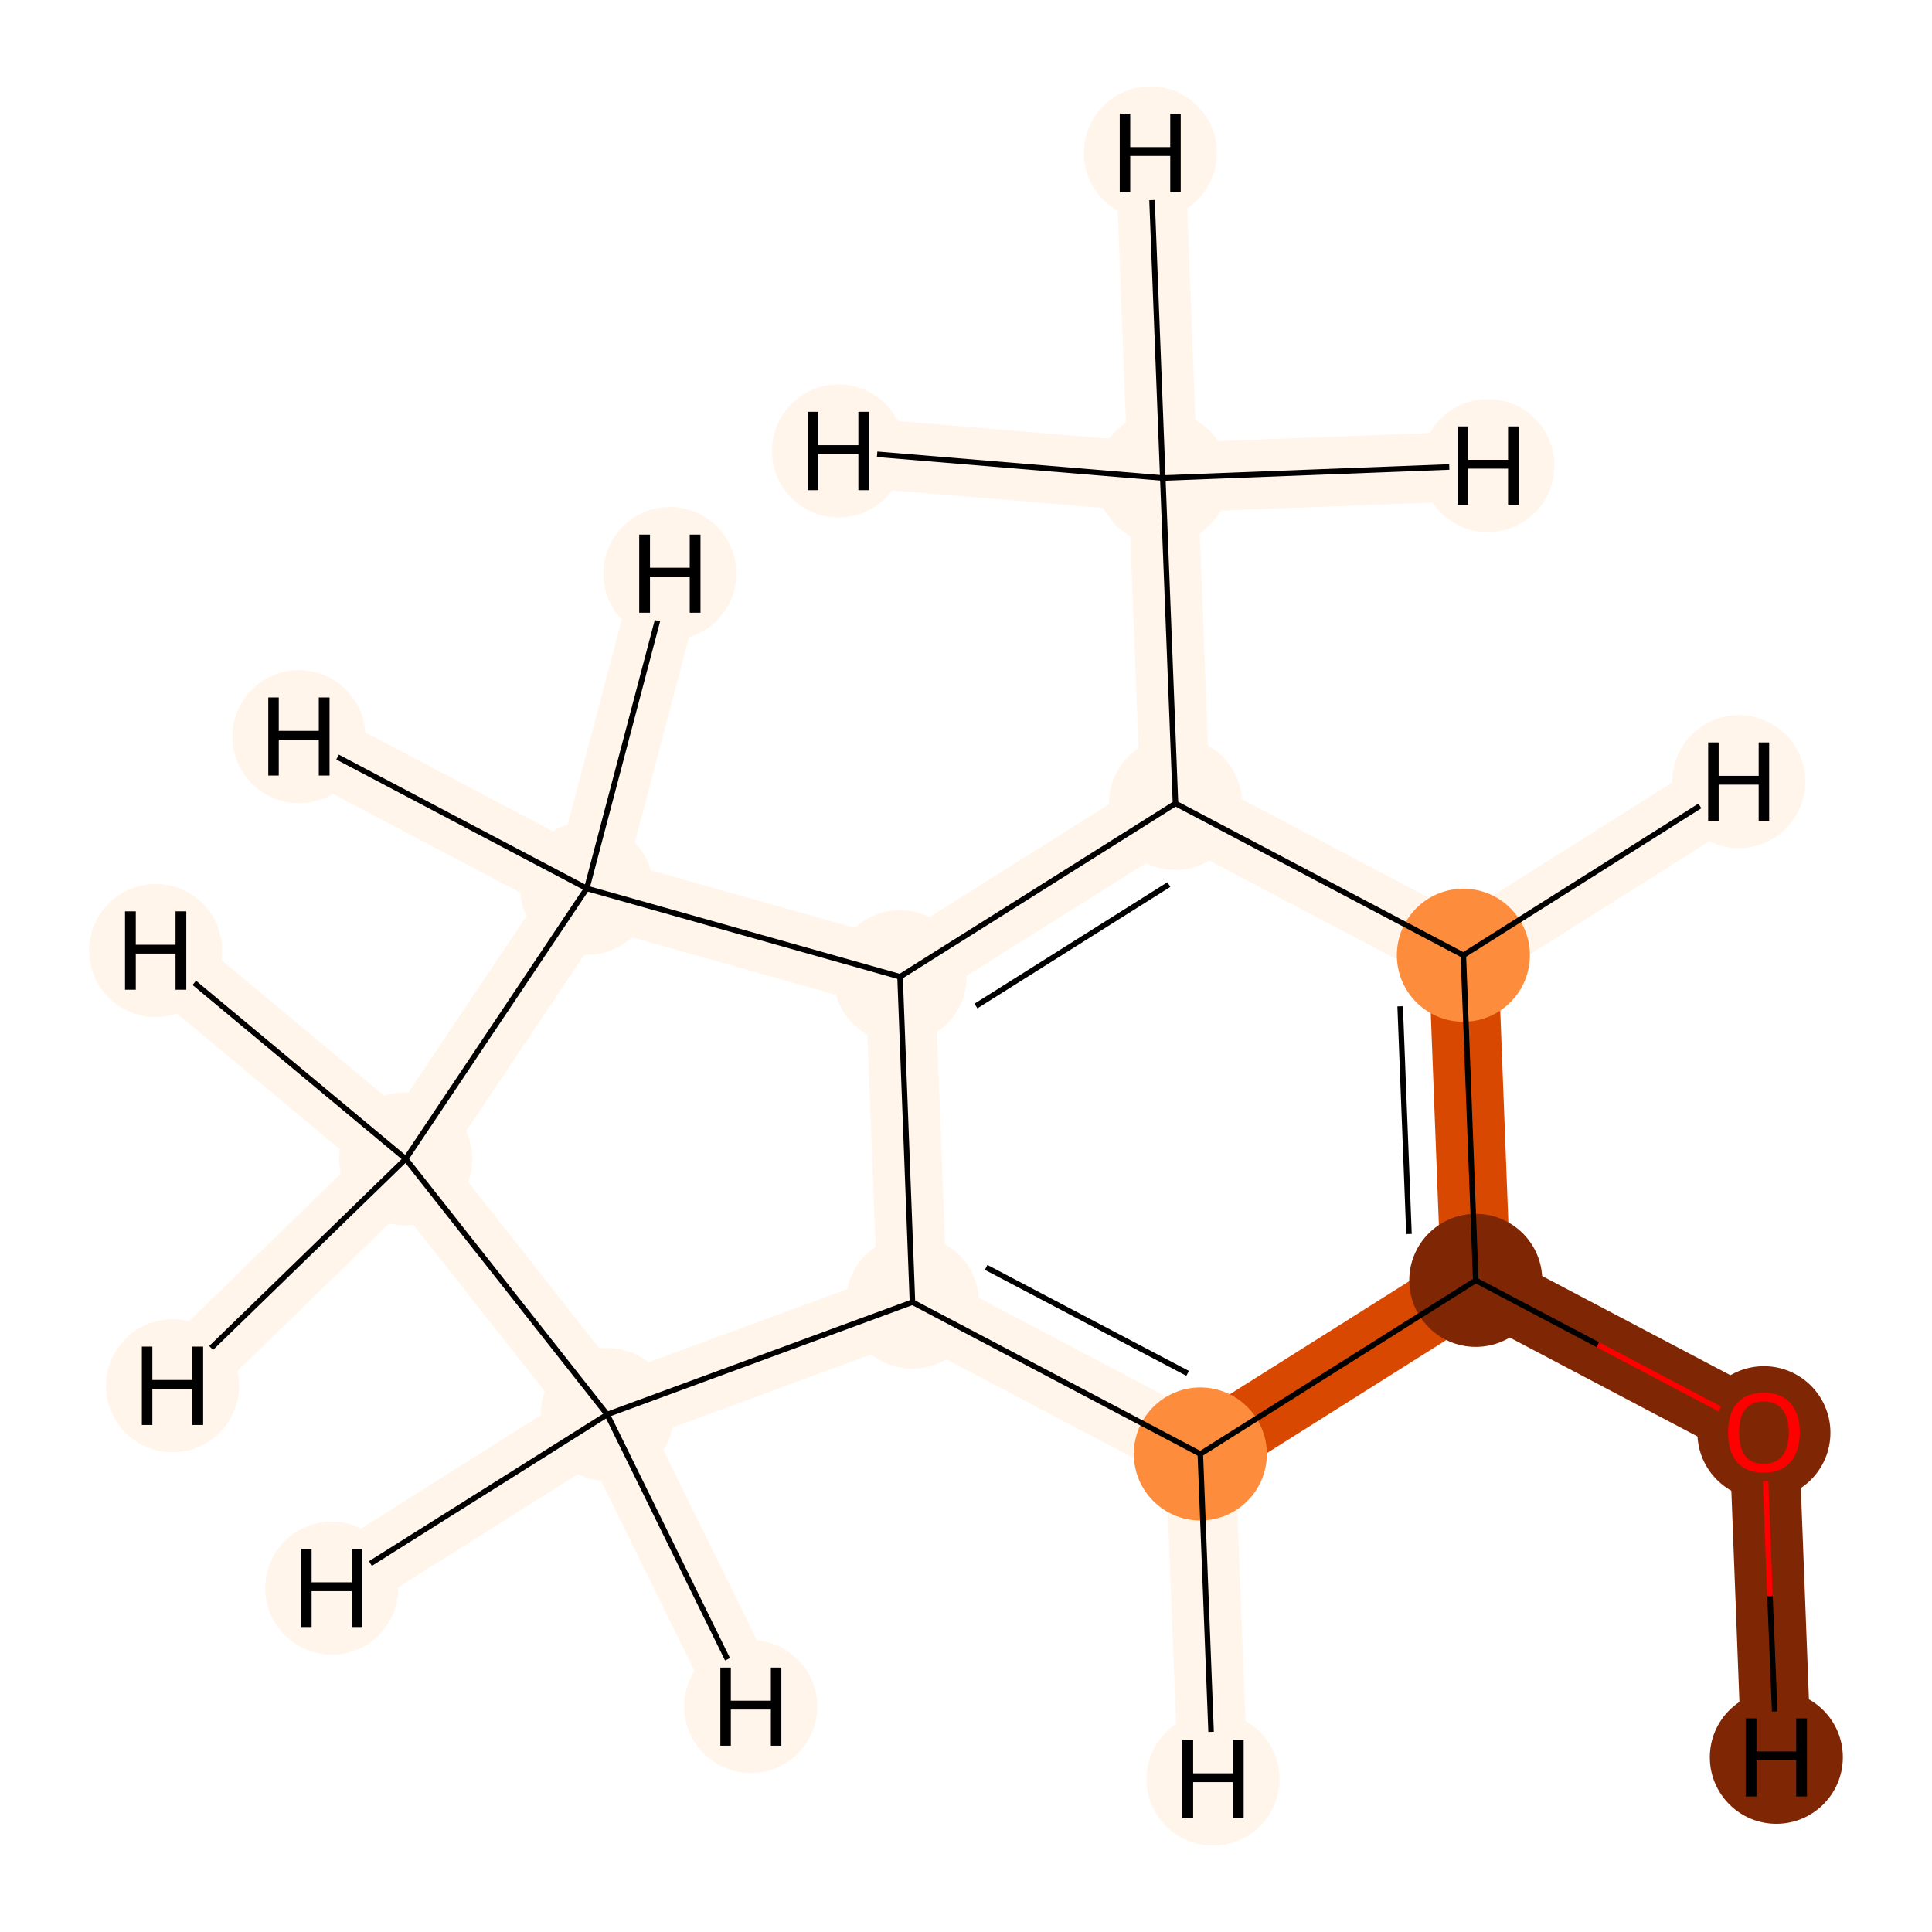 <?xml version='1.0' encoding='iso-8859-1'?>
<svg version='1.1' baseProfile='full'
              xmlns='http://www.w3.org/2000/svg'
                      xmlns:rdkit='http://www.rdkit.org/xml'
                      xmlns:xlink='http://www.w3.org/1999/xlink'
                  xml:space='preserve'
width='700px' height='700px' viewBox='0 0 700 700'>
<!-- END OF HEADER -->
<rect style='opacity:1.0;fill:#FFFFFF;stroke:none' width='700.0' height='700.0' x='0.0' y='0.0'> </rect>
<path d='M 639.1,518.9 L 534.7,463.9' style='fill:none;fill-rule:evenodd;stroke:#7F2704;stroke-width:25.2px;stroke-linecap:butt;stroke-linejoin:miter;stroke-opacity:1' />
<path d='M 639.1,518.9 L 643.6,636.7' style='fill:none;fill-rule:evenodd;stroke:#7F2704;stroke-width:25.2px;stroke-linecap:butt;stroke-linejoin:miter;stroke-opacity:1' />
<path d='M 534.7,463.9 L 530.2,346.1' style='fill:none;fill-rule:evenodd;stroke:#D94801;stroke-width:25.2px;stroke-linecap:butt;stroke-linejoin:miter;stroke-opacity:1' />
<path d='M 534.7,463.9 L 434.9,526.8' style='fill:none;fill-rule:evenodd;stroke:#D94801;stroke-width:25.2px;stroke-linecap:butt;stroke-linejoin:miter;stroke-opacity:1' />
<path d='M 530.2,346.1 L 425.9,291.1' style='fill:none;fill-rule:evenodd;stroke:#FFF5EB;stroke-width:25.2px;stroke-linecap:butt;stroke-linejoin:miter;stroke-opacity:1' />
<path d='M 530.2,346.1 L 630.0,283.2' style='fill:none;fill-rule:evenodd;stroke:#FFF5EB;stroke-width:25.2px;stroke-linecap:butt;stroke-linejoin:miter;stroke-opacity:1' />
<path d='M 425.9,291.1 L 421.3,173.2' style='fill:none;fill-rule:evenodd;stroke:#FFF5EB;stroke-width:25.2px;stroke-linecap:butt;stroke-linejoin:miter;stroke-opacity:1' />
<path d='M 425.9,291.1 L 326.1,353.9' style='fill:none;fill-rule:evenodd;stroke:#FFF5EB;stroke-width:25.2px;stroke-linecap:butt;stroke-linejoin:miter;stroke-opacity:1' />
<path d='M 421.3,173.2 L 416.8,55.4' style='fill:none;fill-rule:evenodd;stroke:#FFF5EB;stroke-width:25.2px;stroke-linecap:butt;stroke-linejoin:miter;stroke-opacity:1' />
<path d='M 421.3,173.2 L 303.8,163.4' style='fill:none;fill-rule:evenodd;stroke:#FFF5EB;stroke-width:25.2px;stroke-linecap:butt;stroke-linejoin:miter;stroke-opacity:1' />
<path d='M 421.3,173.2 L 539.1,168.7' style='fill:none;fill-rule:evenodd;stroke:#FFF5EB;stroke-width:25.2px;stroke-linecap:butt;stroke-linejoin:miter;stroke-opacity:1' />
<path d='M 326.1,353.9 L 330.6,471.8' style='fill:none;fill-rule:evenodd;stroke:#FFF5EB;stroke-width:25.2px;stroke-linecap:butt;stroke-linejoin:miter;stroke-opacity:1' />
<path d='M 326.1,353.9 L 212.6,321.9' style='fill:none;fill-rule:evenodd;stroke:#FFF5EB;stroke-width:25.2px;stroke-linecap:butt;stroke-linejoin:miter;stroke-opacity:1' />
<path d='M 330.6,471.8 L 434.9,526.8' style='fill:none;fill-rule:evenodd;stroke:#FFF5EB;stroke-width:25.2px;stroke-linecap:butt;stroke-linejoin:miter;stroke-opacity:1' />
<path d='M 330.6,471.8 L 220.0,512.5' style='fill:none;fill-rule:evenodd;stroke:#FFF5EB;stroke-width:25.2px;stroke-linecap:butt;stroke-linejoin:miter;stroke-opacity:1' />
<path d='M 434.9,526.8 L 439.5,644.6' style='fill:none;fill-rule:evenodd;stroke:#FFF5EB;stroke-width:25.2px;stroke-linecap:butt;stroke-linejoin:miter;stroke-opacity:1' />
<path d='M 220.0,512.5 L 147.0,419.9' style='fill:none;fill-rule:evenodd;stroke:#FFF5EB;stroke-width:25.2px;stroke-linecap:butt;stroke-linejoin:miter;stroke-opacity:1' />
<path d='M 220.0,512.5 L 272.0,618.3' style='fill:none;fill-rule:evenodd;stroke:#FFF5EB;stroke-width:25.2px;stroke-linecap:butt;stroke-linejoin:miter;stroke-opacity:1' />
<path d='M 220.0,512.5 L 120.2,575.4' style='fill:none;fill-rule:evenodd;stroke:#FFF5EB;stroke-width:25.2px;stroke-linecap:butt;stroke-linejoin:miter;stroke-opacity:1' />
<path d='M 147.0,419.9 L 212.6,321.9' style='fill:none;fill-rule:evenodd;stroke:#FFF5EB;stroke-width:25.2px;stroke-linecap:butt;stroke-linejoin:miter;stroke-opacity:1' />
<path d='M 147.0,419.9 L 62.5,502.1' style='fill:none;fill-rule:evenodd;stroke:#FFF5EB;stroke-width:25.2px;stroke-linecap:butt;stroke-linejoin:miter;stroke-opacity:1' />
<path d='M 147.0,419.9 L 56.4,344.4' style='fill:none;fill-rule:evenodd;stroke:#FFF5EB;stroke-width:25.2px;stroke-linecap:butt;stroke-linejoin:miter;stroke-opacity:1' />
<path d='M 212.6,321.9 L 108.3,266.9' style='fill:none;fill-rule:evenodd;stroke:#FFF5EB;stroke-width:25.2px;stroke-linecap:butt;stroke-linejoin:miter;stroke-opacity:1' />
<path d='M 212.6,321.9 L 242.7,207.8' style='fill:none;fill-rule:evenodd;stroke:#FFF5EB;stroke-width:25.2px;stroke-linecap:butt;stroke-linejoin:miter;stroke-opacity:1' />
<ellipse cx='639.1' cy='519.1' rx='23.6' ry='23.6'  style='fill:#7F2704;fill-rule:evenodd;stroke:#7F2704;stroke-width:1.0px;stroke-linecap:butt;stroke-linejoin:miter;stroke-opacity:1' />
<ellipse cx='534.7' cy='463.9' rx='23.6' ry='23.6'  style='fill:#7F2704;fill-rule:evenodd;stroke:#7F2704;stroke-width:1.0px;stroke-linecap:butt;stroke-linejoin:miter;stroke-opacity:1' />
<ellipse cx='530.2' cy='346.1' rx='23.6' ry='23.6'  style='fill:#FD8D3C;fill-rule:evenodd;stroke:#FD8D3C;stroke-width:1.0px;stroke-linecap:butt;stroke-linejoin:miter;stroke-opacity:1' />
<ellipse cx='425.9' cy='291.1' rx='23.6' ry='23.6'  style='fill:#FFF5EB;fill-rule:evenodd;stroke:#FFF5EB;stroke-width:1.0px;stroke-linecap:butt;stroke-linejoin:miter;stroke-opacity:1' />
<ellipse cx='421.3' cy='173.2' rx='23.6' ry='23.6'  style='fill:#FFF5EB;fill-rule:evenodd;stroke:#FFF5EB;stroke-width:1.0px;stroke-linecap:butt;stroke-linejoin:miter;stroke-opacity:1' />
<ellipse cx='326.1' cy='353.9' rx='23.6' ry='23.6'  style='fill:#FFF5EB;fill-rule:evenodd;stroke:#FFF5EB;stroke-width:1.0px;stroke-linecap:butt;stroke-linejoin:miter;stroke-opacity:1' />
<ellipse cx='330.6' cy='471.8' rx='23.6' ry='23.6'  style='fill:#FFF5EB;fill-rule:evenodd;stroke:#FFF5EB;stroke-width:1.0px;stroke-linecap:butt;stroke-linejoin:miter;stroke-opacity:1' />
<ellipse cx='434.9' cy='526.8' rx='23.6' ry='23.6'  style='fill:#FD8D3C;fill-rule:evenodd;stroke:#FD8D3C;stroke-width:1.0px;stroke-linecap:butt;stroke-linejoin:miter;stroke-opacity:1' />
<ellipse cx='220.0' cy='512.5' rx='23.6' ry='23.6'  style='fill:#FFF5EB;fill-rule:evenodd;stroke:#FFF5EB;stroke-width:1.0px;stroke-linecap:butt;stroke-linejoin:miter;stroke-opacity:1' />
<ellipse cx='147.0' cy='419.9' rx='23.6' ry='23.6'  style='fill:#FFF5EB;fill-rule:evenodd;stroke:#FFF5EB;stroke-width:1.0px;stroke-linecap:butt;stroke-linejoin:miter;stroke-opacity:1' />
<ellipse cx='212.6' cy='321.9' rx='23.6' ry='23.6'  style='fill:#FFF5EB;fill-rule:evenodd;stroke:#FFF5EB;stroke-width:1.0px;stroke-linecap:butt;stroke-linejoin:miter;stroke-opacity:1' />
<ellipse cx='643.6' cy='636.7' rx='23.6' ry='23.6'  style='fill:#7F2704;fill-rule:evenodd;stroke:#7F2704;stroke-width:1.0px;stroke-linecap:butt;stroke-linejoin:miter;stroke-opacity:1' />
<ellipse cx='630.0' cy='283.2' rx='23.6' ry='23.6'  style='fill:#FFF5EB;fill-rule:evenodd;stroke:#FFF5EB;stroke-width:1.0px;stroke-linecap:butt;stroke-linejoin:miter;stroke-opacity:1' />
<ellipse cx='416.8' cy='55.4' rx='23.6' ry='23.6'  style='fill:#FFF5EB;fill-rule:evenodd;stroke:#FFF5EB;stroke-width:1.0px;stroke-linecap:butt;stroke-linejoin:miter;stroke-opacity:1' />
<ellipse cx='303.8' cy='163.4' rx='23.6' ry='23.6'  style='fill:#FFF5EB;fill-rule:evenodd;stroke:#FFF5EB;stroke-width:1.0px;stroke-linecap:butt;stroke-linejoin:miter;stroke-opacity:1' />
<ellipse cx='539.1' cy='168.7' rx='23.6' ry='23.6'  style='fill:#FFF5EB;fill-rule:evenodd;stroke:#FFF5EB;stroke-width:1.0px;stroke-linecap:butt;stroke-linejoin:miter;stroke-opacity:1' />
<ellipse cx='439.5' cy='644.6' rx='23.6' ry='23.6'  style='fill:#FFF5EB;fill-rule:evenodd;stroke:#FFF5EB;stroke-width:1.0px;stroke-linecap:butt;stroke-linejoin:miter;stroke-opacity:1' />
<ellipse cx='272.0' cy='618.3' rx='23.6' ry='23.6'  style='fill:#FFF5EB;fill-rule:evenodd;stroke:#FFF5EB;stroke-width:1.0px;stroke-linecap:butt;stroke-linejoin:miter;stroke-opacity:1' />
<ellipse cx='120.2' cy='575.4' rx='23.6' ry='23.6'  style='fill:#FFF5EB;fill-rule:evenodd;stroke:#FFF5EB;stroke-width:1.0px;stroke-linecap:butt;stroke-linejoin:miter;stroke-opacity:1' />
<ellipse cx='62.5' cy='502.1' rx='23.6' ry='23.6'  style='fill:#FFF5EB;fill-rule:evenodd;stroke:#FFF5EB;stroke-width:1.0px;stroke-linecap:butt;stroke-linejoin:miter;stroke-opacity:1' />
<ellipse cx='56.4' cy='344.4' rx='23.6' ry='23.6'  style='fill:#FFF5EB;fill-rule:evenodd;stroke:#FFF5EB;stroke-width:1.0px;stroke-linecap:butt;stroke-linejoin:miter;stroke-opacity:1' />
<ellipse cx='108.3' cy='266.9' rx='23.6' ry='23.6'  style='fill:#FFF5EB;fill-rule:evenodd;stroke:#FFF5EB;stroke-width:1.0px;stroke-linecap:butt;stroke-linejoin:miter;stroke-opacity:1' />
<ellipse cx='242.7' cy='207.8' rx='23.6' ry='23.6'  style='fill:#FFF5EB;fill-rule:evenodd;stroke:#FFF5EB;stroke-width:1.0px;stroke-linecap:butt;stroke-linejoin:miter;stroke-opacity:1' />
<path class='bond-0 atom-0 atom-1' d='M 623.1,510.5 L 578.9,487.2' style='fill:none;fill-rule:evenodd;stroke:#FF0000;stroke-width:2.0px;stroke-linecap:butt;stroke-linejoin:miter;stroke-opacity:1' />
<path class='bond-0 atom-0 atom-1' d='M 578.9,487.2 L 534.7,463.9' style='fill:none;fill-rule:evenodd;stroke:#000000;stroke-width:2.0px;stroke-linecap:butt;stroke-linejoin:miter;stroke-opacity:1' />
<path class='bond-12 atom-0 atom-11' d='M 639.7,536.6 L 641.3,578.3' style='fill:none;fill-rule:evenodd;stroke:#FF0000;stroke-width:2.0px;stroke-linecap:butt;stroke-linejoin:miter;stroke-opacity:1' />
<path class='bond-12 atom-0 atom-11' d='M 641.3,578.3 L 643.0,620.1' style='fill:none;fill-rule:evenodd;stroke:#000000;stroke-width:2.0px;stroke-linecap:butt;stroke-linejoin:miter;stroke-opacity:1' />
<path class='bond-1 atom-1 atom-2' d='M 534.7,463.9 L 530.2,346.1' style='fill:none;fill-rule:evenodd;stroke:#000000;stroke-width:2.0px;stroke-linecap:butt;stroke-linejoin:miter;stroke-opacity:1' />
<path class='bond-1 atom-1 atom-2' d='M 510.5,447.1 L 507.3,364.6' style='fill:none;fill-rule:evenodd;stroke:#000000;stroke-width:2.0px;stroke-linecap:butt;stroke-linejoin:miter;stroke-opacity:1' />
<path class='bond-10 atom-7 atom-1' d='M 434.9,526.8 L 534.7,463.9' style='fill:none;fill-rule:evenodd;stroke:#000000;stroke-width:2.0px;stroke-linecap:butt;stroke-linejoin:miter;stroke-opacity:1' />
<path class='bond-2 atom-2 atom-3' d='M 530.2,346.1 L 425.9,291.1' style='fill:none;fill-rule:evenodd;stroke:#000000;stroke-width:2.0px;stroke-linecap:butt;stroke-linejoin:miter;stroke-opacity:1' />
<path class='bond-13 atom-2 atom-12' d='M 530.2,346.1 L 615.9,292.0' style='fill:none;fill-rule:evenodd;stroke:#000000;stroke-width:2.0px;stroke-linecap:butt;stroke-linejoin:miter;stroke-opacity:1' />
<path class='bond-3 atom-3 atom-4' d='M 425.9,291.1 L 421.3,173.2' style='fill:none;fill-rule:evenodd;stroke:#000000;stroke-width:2.0px;stroke-linecap:butt;stroke-linejoin:miter;stroke-opacity:1' />
<path class='bond-4 atom-3 atom-5' d='M 425.9,291.1 L 326.1,353.9' style='fill:none;fill-rule:evenodd;stroke:#000000;stroke-width:2.0px;stroke-linecap:butt;stroke-linejoin:miter;stroke-opacity:1' />
<path class='bond-4 atom-3 atom-5' d='M 423.5,320.5 L 353.6,364.5' style='fill:none;fill-rule:evenodd;stroke:#000000;stroke-width:2.0px;stroke-linecap:butt;stroke-linejoin:miter;stroke-opacity:1' />
<path class='bond-14 atom-4 atom-13' d='M 421.3,173.2 L 417.4,72.5' style='fill:none;fill-rule:evenodd;stroke:#000000;stroke-width:2.0px;stroke-linecap:butt;stroke-linejoin:miter;stroke-opacity:1' />
<path class='bond-15 atom-4 atom-14' d='M 421.3,173.2 L 317.8,164.6' style='fill:none;fill-rule:evenodd;stroke:#000000;stroke-width:2.0px;stroke-linecap:butt;stroke-linejoin:miter;stroke-opacity:1' />
<path class='bond-16 atom-4 atom-15' d='M 421.3,173.2 L 525.1,169.2' style='fill:none;fill-rule:evenodd;stroke:#000000;stroke-width:2.0px;stroke-linecap:butt;stroke-linejoin:miter;stroke-opacity:1' />
<path class='bond-5 atom-5 atom-6' d='M 326.1,353.9 L 330.6,471.8' style='fill:none;fill-rule:evenodd;stroke:#000000;stroke-width:2.0px;stroke-linecap:butt;stroke-linejoin:miter;stroke-opacity:1' />
<path class='bond-11 atom-10 atom-5' d='M 212.6,321.9 L 326.1,353.9' style='fill:none;fill-rule:evenodd;stroke:#000000;stroke-width:2.0px;stroke-linecap:butt;stroke-linejoin:miter;stroke-opacity:1' />
<path class='bond-6 atom-6 atom-7' d='M 330.6,471.8 L 434.9,526.8' style='fill:none;fill-rule:evenodd;stroke:#000000;stroke-width:2.0px;stroke-linecap:butt;stroke-linejoin:miter;stroke-opacity:1' />
<path class='bond-6 atom-6 atom-7' d='M 357.3,459.2 L 430.3,497.6' style='fill:none;fill-rule:evenodd;stroke:#000000;stroke-width:2.0px;stroke-linecap:butt;stroke-linejoin:miter;stroke-opacity:1' />
<path class='bond-7 atom-6 atom-8' d='M 330.6,471.8 L 220.0,512.5' style='fill:none;fill-rule:evenodd;stroke:#000000;stroke-width:2.0px;stroke-linecap:butt;stroke-linejoin:miter;stroke-opacity:1' />
<path class='bond-17 atom-7 atom-16' d='M 434.9,526.8 L 438.8,627.5' style='fill:none;fill-rule:evenodd;stroke:#000000;stroke-width:2.0px;stroke-linecap:butt;stroke-linejoin:miter;stroke-opacity:1' />
<path class='bond-8 atom-8 atom-9' d='M 220.0,512.5 L 147.0,419.9' style='fill:none;fill-rule:evenodd;stroke:#000000;stroke-width:2.0px;stroke-linecap:butt;stroke-linejoin:miter;stroke-opacity:1' />
<path class='bond-18 atom-8 atom-17' d='M 220.0,512.5 L 263.6,601.2' style='fill:none;fill-rule:evenodd;stroke:#000000;stroke-width:2.0px;stroke-linecap:butt;stroke-linejoin:miter;stroke-opacity:1' />
<path class='bond-19 atom-8 atom-18' d='M 220.0,512.5 L 134.2,566.5' style='fill:none;fill-rule:evenodd;stroke:#000000;stroke-width:2.0px;stroke-linecap:butt;stroke-linejoin:miter;stroke-opacity:1' />
<path class='bond-9 atom-9 atom-10' d='M 147.0,419.9 L 212.6,321.9' style='fill:none;fill-rule:evenodd;stroke:#000000;stroke-width:2.0px;stroke-linecap:butt;stroke-linejoin:miter;stroke-opacity:1' />
<path class='bond-20 atom-9 atom-19' d='M 147.0,419.9 L 76.5,488.4' style='fill:none;fill-rule:evenodd;stroke:#000000;stroke-width:2.0px;stroke-linecap:butt;stroke-linejoin:miter;stroke-opacity:1' />
<path class='bond-21 atom-9 atom-20' d='M 147.0,419.9 L 70.4,356.1' style='fill:none;fill-rule:evenodd;stroke:#000000;stroke-width:2.0px;stroke-linecap:butt;stroke-linejoin:miter;stroke-opacity:1' />
<path class='bond-22 atom-10 atom-21' d='M 212.6,321.9 L 122.3,274.3' style='fill:none;fill-rule:evenodd;stroke:#000000;stroke-width:2.0px;stroke-linecap:butt;stroke-linejoin:miter;stroke-opacity:1' />
<path class='bond-23 atom-10 atom-22' d='M 212.6,321.9 L 238.2,224.9' style='fill:none;fill-rule:evenodd;stroke:#000000;stroke-width:2.0px;stroke-linecap:butt;stroke-linejoin:miter;stroke-opacity:1' />
<path  class='atom-0' d='M 626.1 519.0
Q 626.1 512.2, 629.4 508.4
Q 632.8 504.6, 639.1 504.6
Q 645.3 504.6, 648.7 508.4
Q 652.1 512.2, 652.1 519.0
Q 652.1 525.8, 648.7 529.8
Q 645.3 533.6, 639.1 533.6
Q 632.8 533.6, 629.4 529.8
Q 626.1 525.9, 626.1 519.0
M 639.1 530.4
Q 643.4 530.4, 645.7 527.6
Q 648.1 524.6, 648.1 519.0
Q 648.1 513.4, 645.7 510.6
Q 643.4 507.8, 639.1 507.8
Q 634.7 507.8, 632.4 510.6
Q 630.1 513.4, 630.1 519.0
Q 630.1 524.7, 632.4 527.6
Q 634.7 530.4, 639.1 530.4
' fill='#FF0000'/>
<path  class='atom-11' d='M 632.5 622.6
L 636.4 622.6
L 636.4 634.6
L 650.8 634.6
L 650.8 622.6
L 654.7 622.6
L 654.7 650.9
L 650.8 650.9
L 650.8 637.8
L 636.4 637.8
L 636.4 650.9
L 632.5 650.9
L 632.5 622.6
' fill='#000000'/>
<path  class='atom-12' d='M 618.9 269.0
L 622.7 269.0
L 622.7 281.1
L 637.2 281.1
L 637.2 269.0
L 641.0 269.0
L 641.0 297.4
L 637.2 297.4
L 637.2 284.3
L 622.7 284.3
L 622.7 297.4
L 618.9 297.4
L 618.9 269.0
' fill='#000000'/>
<path  class='atom-13' d='M 405.7 41.2
L 409.5 41.2
L 409.5 53.3
L 424.0 53.3
L 424.0 41.2
L 427.8 41.2
L 427.8 69.6
L 424.0 69.6
L 424.0 56.5
L 409.5 56.5
L 409.5 69.6
L 405.7 69.6
L 405.7 41.2
' fill='#000000'/>
<path  class='atom-14' d='M 292.7 149.2
L 296.5 149.2
L 296.5 161.3
L 311.0 161.3
L 311.0 149.2
L 314.9 149.2
L 314.9 177.6
L 311.0 177.6
L 311.0 164.5
L 296.5 164.5
L 296.5 177.6
L 292.7 177.6
L 292.7 149.2
' fill='#000000'/>
<path  class='atom-15' d='M 528.1 154.5
L 531.9 154.5
L 531.9 166.6
L 546.4 166.6
L 546.4 154.5
L 550.2 154.5
L 550.2 182.9
L 546.4 182.9
L 546.4 169.8
L 531.9 169.8
L 531.9 182.9
L 528.1 182.9
L 528.1 154.5
' fill='#000000'/>
<path  class='atom-16' d='M 428.4 630.4
L 432.3 630.4
L 432.3 642.5
L 446.7 642.5
L 446.7 630.4
L 450.6 630.4
L 450.6 658.8
L 446.7 658.8
L 446.7 645.7
L 432.3 645.7
L 432.3 658.8
L 428.4 658.8
L 428.4 630.4
' fill='#000000'/>
<path  class='atom-17' d='M 261.0 604.2
L 264.8 604.2
L 264.8 616.2
L 279.3 616.2
L 279.3 604.2
L 283.1 604.2
L 283.1 632.5
L 279.3 632.5
L 279.3 619.4
L 264.8 619.4
L 264.8 632.5
L 261.0 632.5
L 261.0 604.2
' fill='#000000'/>
<path  class='atom-18' d='M 109.1 561.2
L 112.9 561.2
L 112.9 573.3
L 127.4 573.3
L 127.4 561.2
L 131.3 561.2
L 131.3 589.5
L 127.4 589.5
L 127.4 576.5
L 112.9 576.5
L 112.9 589.5
L 109.1 589.5
L 109.1 561.2
' fill='#000000'/>
<path  class='atom-19' d='M 51.4 487.9
L 55.2 487.9
L 55.2 500.0
L 69.7 500.0
L 69.7 487.9
L 73.6 487.9
L 73.6 516.3
L 69.7 516.3
L 69.7 503.2
L 55.2 503.2
L 55.2 516.3
L 51.4 516.3
L 51.4 487.9
' fill='#000000'/>
<path  class='atom-20' d='M 45.3 330.2
L 49.2 330.2
L 49.2 342.3
L 63.6 342.3
L 63.6 330.2
L 67.5 330.2
L 67.5 358.6
L 63.6 358.6
L 63.6 345.5
L 49.2 345.5
L 49.2 358.6
L 45.3 358.6
L 45.3 330.2
' fill='#000000'/>
<path  class='atom-21' d='M 97.2 252.7
L 101.0 252.7
L 101.0 264.8
L 115.5 264.8
L 115.5 252.7
L 119.4 252.7
L 119.4 281.0
L 115.5 281.0
L 115.5 268.0
L 101.0 268.0
L 101.0 281.0
L 97.2 281.0
L 97.2 252.7
' fill='#000000'/>
<path  class='atom-22' d='M 231.6 193.7
L 235.5 193.7
L 235.5 205.7
L 249.9 205.7
L 249.9 193.7
L 253.8 193.7
L 253.8 222.0
L 249.9 222.0
L 249.9 208.9
L 235.5 208.9
L 235.5 222.0
L 231.6 222.0
L 231.6 193.7
' fill='#000000'/>
</svg>

